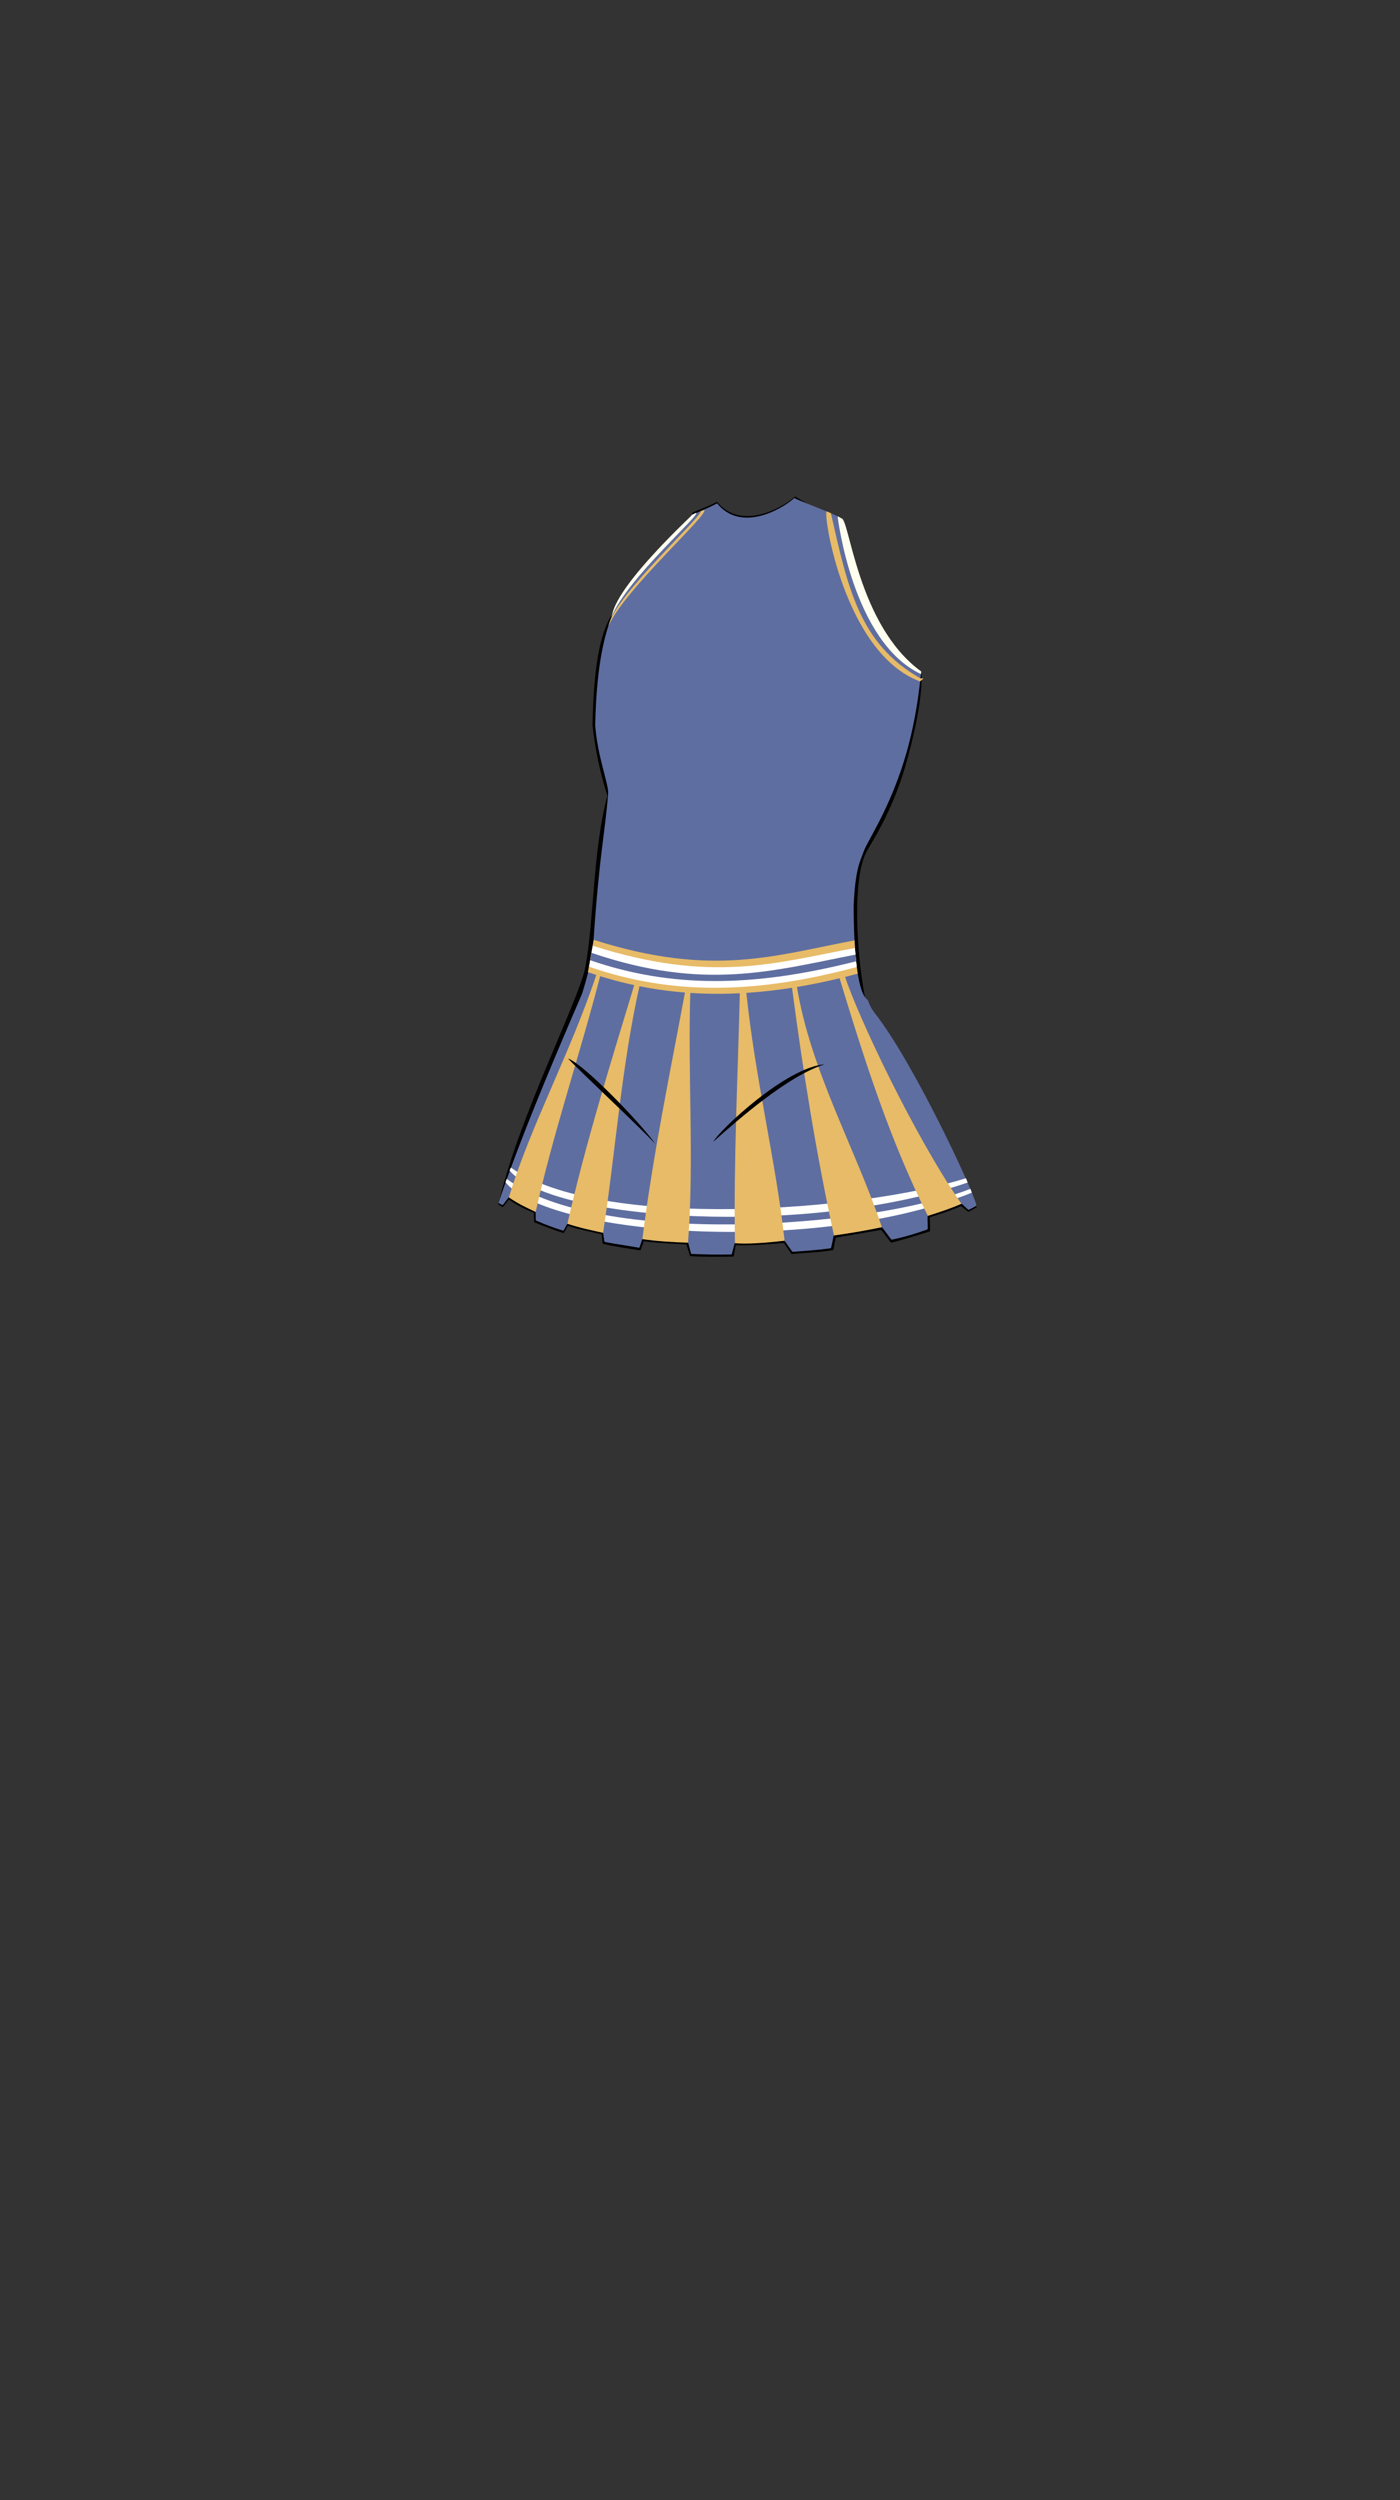 <svg viewBox="0 0 560 1e3"><rect x="0" y="0" width="560" height="1e3" fill="#333333" stroke="none"/><path id="path3282-5-4-0-5" class="shadow" d="m390.513 482.02c-1.12.419-2.586 1.448-3.062 1.625-.167.062-2.803-2.472-2.965-2.444-4.205.714-8.25 2.301-13.726 4.803-.209.096.265 4.986.053 5.08-4.016 1.788-8.602 3.381-14.012 4.365-.118.021-3.44-5.128-3.558-5.106-6.167 1.118-12.902 2.245-20.191 3.396-.276.044-.841 4.992-1.119 5.035-4.652.713-9.517 1.278-14.588 1.643-.175.013-2.663-4.569-2.839-4.556-6.765.477-13.802.781-21.056.864-.162.002-1.207 4.777-1.369 4.778-5.032.047-10.07.142-15.269-.188-.154-.01-.994-4.483-1.149-4.493-6.239-.407-12.528-.779-18.919-1.685-.166-.024-1.145 3.734-1.311 3.71-4.392-.634-8.806-1.416-13.229-2.362-.1-.021-.355-3.578-.455-3.6-4.949-1.066-9.908-2.317-14.86-3.77-.119-.035-1.644 2.836-1.762 2.801-3.634-1.074-6.95-2.575-10.561-3.891-.197-.072.071-3.458-.126-3.531-3.733-1.374-7.249-4.136-10.944-5.761-.055-.024-2.454 3.124-2.509 3.099-.521-.23-1.046-.517-1.566-.753-.005.022-.242.468-.239.484.003.015.913.778 1.926 1.237.165.075 2.394-3.102 2.558-2.974 1.544 1.208 4.763 3.178 9.846 5.259.056.023.115 3.759.171 3.78 3.28 1.254 7.431 3.055 11.818 4.344.081.024 1.563-2.948 1.643-2.92 4.209 1.476 8.47 2.218 13.469 3.381.098.023.402 3.802.5 3.825 4.524 1.047 9.883 1.857 15.029 2.629.113.017 1.345-3.687 1.459-3.67 5.528.819 10.905.896 16.963 1.303.093.006 1.378 4.653 1.471 4.659 5.43.362 11.538.262 17.356.186.161-.002.804-4.562.965-4.559 6.843.153 12.455-.3 19.179-.875.126-.011 2.969 4.4 3.094 4.389 5.45-.466 11.124-.584 16.656-1.579.179-.032.913-4.914 1.092-4.947 6.177-1.133 11.63-1.979 18.033-3.102.105-.018 3.893 5.068 3.998 5.085.747.119 15.313-4.388 15.587-4.501.12-.05-.158-5.528-.056-5.609.285-.227 6.977-2.022 12.428-4.479.053-.024 2.874 2.264 2.931 2.245 1.233-.403 2.266-1.286 3.313-1.71z"/><path id="path2188" d="m368.452 268.836c.401 1.404.829 12.9-6.36 37.779-5.427 18.782-14.382 31.751-14.978 33.209-6.505 10.167-4.464 42.056-1.062 59.38.0.0-48.692 15.866-60.201 44.204-2.061 4.012-2.108 11.818-3.468 16.104-.279.878-1.007 6.353-3.506 8.268-.269.206-1.137 1.148-4.583.282-.174-.044-1.373.717-3.618.036-5.834-1.769-6.67-8.86-6.766-9.288-1.674-7.404-46.12 12.617-60.093 19.38-2.602 1.26-4.329 2.964-4.329 2.964 8.107-34.783 32.231-81.266 34.671-94.44 3.507-18.933 2.944-46.554 8.78-68.419-.109-.846-4.143-11.743-5.925-28.17 1.294-80.389 29.95-37.61 52.034-56.962.976-2.021 1.685-20.516-12.225-27.795-.639-.334 5.495-2.257 10.02-4.659 9.247 11.381 25.182 3.129 31.262-2.139 1.503 1.127 9.102 4.897 7.886 5.696-25.727 16.91-30.902 28.848-29.459 29.068 3.14 1.522 66.546 33.432 67.652 34.257z" style="display:inline;fill-opacity:1;fill-rule:evenodd;fill:#000;opacity:1;stroke-dasharray:none;stroke-linecap:butt;stroke-linejoin:miter;stroke-miterlimit:4;stroke-opacity:1;stroke-width:0;stroke:#000"/><path id="path2191" d="m368.476 268.565c-.478 3.702-1.718 20.803-7.957 39.142-6.29 18.488-13.444 28.437-15.066 32.928-1.5 4.15-3.307 6.924-3.985 21.387-.019 17.638 1.416 35.353 5.613 37.907.618 1.783 1.496 3.587 2.95 5.446 15.571 19.919 39.315 70.934 40.462 76.501.044.215.055.362.03.437-.074.029-2.876 1.591-3.085 1.612-.25.025-2.669-2.576-2.903-2.472-3.765 1.67-8.27 3.288-13.368 4.812-.389.116.181 5.351-.204 5.485-4.803 1.673-8.414 2.874-14.271 4.093-.358.075-3.663-5.085-4.024-5.011-5.979 1.218-12.361 2.304-19.018 3.22-.379.052-1.008 5.182-1.388 5.233-5.751.771-9.108.935-15.171 1.425-.366.03-3.073-4.541-3.44-4.513-6.458.501-13.04.828-19.647.952-.302.006-1.134 4.607-1.436 4.612-5.722.091-10.31.028-15.999-.208-.274-.011-1.166-4.619-1.44-4.631-6.11-.272-12.16-.744-18.071-1.441-.224-.026-1.178 3.646-1.399 3.604-4.162-.797-9.053-1.405-13.833-2.359-.156-.031-.5-3.725-.656-3.757-4.88-.988-9.599-2.163-14.102-3.544-.227-.07-1.547 2.899-1.773 2.829-4.083-1.276-7.256-2.472-10.937-4.1-.173-.077.019-3.443-.154-3.52-3.81-1.713-7.379-3.623-10.662-5.745-.111-.072-2.382 3.179-2.502 3.124-.121-.056-1.347-.651-1.649-.852 11.704-34.786 33.554-83.528 33.582-84.122 3.528-11.469 3.694-15.204 4.431-20.792 2.442-35.734 4.571-42.472 5.865-58.894.216-3.814-4.299-14.782-5.188-27.32 1.224-53.463 14.969-58.372 38.856-84.05.492-.518 5.438-2.257 9.915-4.659 9.15 11.381 24.917 3.129 30.933-2.139 1.487 1.127 18.232 7.005 18.764 8.348 5.597 13.255 5.609 25.944 12.79 37.875 7.326 13.633 13.699 21.312 19.139 23.16z" style="display:inline;fill-opacity:1;fill-rule:evenodd;fill:#5f6ea0;opacity:1;stroke-dasharray:none;stroke-linecap:butt;stroke-linejoin:miter;stroke-miterlimit:4;stroke-opacity:1;stroke-width:0;stroke:#000"/><path style="display:inline;fill-opacity:1;fill:#fff;stroke-dasharray:none;stroke-linecap:butt;stroke-linejoin:miter;stroke-miterlimit:4;stroke-opacity:1;stroke-width:0;stroke:#000" d="m388.75 477.035c-62.865 25.27-169.338 17.195-186.57-4.194l.509-1.314c36.77 27.208 144.633 19.976 185.474 3.98.139.279.447 1.287.586 1.528z" id="path2329-3-0-26-1"/><path style="display:inline;fill-opacity:1;fill:#fff;stroke-dasharray:none;stroke-linecap:butt;stroke-linejoin:miter;stroke-miterlimit:4;stroke-opacity:1;stroke-width:0;stroke:#000" d="m387.062 472.983c-63.827 21.903-166.296 15.555-183.235-4.809l.499-1.179c36.096 25.322 140.222 17.523 182.043 4.274.139.279.554 1.384.693 1.714z" id="path2329-3-0-26-1-4"/><path style="fill-opacity:1;fill:#e7bb67;stroke-dasharray:none;stroke-linecap:butt;stroke-linejoin:miter;stroke-miterlimit:4;stroke-opacity:1;stroke-width:0;stroke:#000" d="m203.554 478.922c8.515-28.39 24.906-58.336 35.05-89.28l1.52.578c-8.385 32.419-18.879 63.043-25.848 94.54-4.195-1.967-6.858-3.208-10.722-5.838z" id="path2329"/><path style="display:inline;fill-opacity:1;fill:#e7bb67;stroke-dasharray:none;stroke-linecap:butt;stroke-linejoin:miter;stroke-miterlimit:4;stroke-opacity:1;stroke-width:0;stroke:#000" d="m226.958 489.464c7.245-32.073 17.37-64.501 26.937-96.11l2.038.431c-7.351 32.554-9.707 66.764-14.702 99.319-4.435-.946-9.838-2.125-14.272-3.639z" id="path2329-3"/><path style="display:inline;fill-opacity:1;fill:#e7bb67;stroke-dasharray:none;stroke-linecap:butt;stroke-linejoin:miter;stroke-miterlimit:4;stroke-opacity:1;stroke-width:0;stroke:#000" d="m256.96 495.623c4.125-33.297 11.211-67.27 17.207-99.632l1.985.319c-1.127 33.486 1.582 67.719-.947 100.737-5.909-.174-12.668-.585-18.245-1.424z" id="path2329-3-0"/><path style="display:inline;fill-opacity:1;fill:#e7bb67;stroke-dasharray:none;stroke-linecap:butt;stroke-linejoin:miter;stroke-miterlimit:4;stroke-opacity:1;stroke-width:0;stroke:#000" d="m293.98 497.231c-.558-32.668 1.135-66.013 1.963-100.529l2.538-.1c3.735 35.867 11.875 67.716 15.349 99.647-6.487.774-15.286 1.511-19.85.982z" id="path2329-3-0-2"/><path style="display:inline;fill-opacity:1;fill:#e7bb67;stroke-dasharray:none;stroke-linecap:butt;stroke-linejoin:miter;stroke-miterlimit:4;stroke-opacity:1;stroke-width:0;stroke:#000" d="m333.581 494.157c-7.047-32.55-12.399-65.665-16.833-99.522l1.966-.254c5.552 34.083 23.33 64.514 34.034 96.45-5.889 1.266-12.946 2.475-19.166 3.326z" id="path2329-3-0-2-4"/><path style="display:inline;fill-opacity:1;fill:#e7bb67;stroke-dasharray:none;stroke-linecap:butt;stroke-linejoin:miter;stroke-miterlimit:4;stroke-opacity:1;stroke-width:0;stroke:#000" d="m371.132 486.301c-15.124-30.249-25.054-61.322-35.329-95.097l2.096-.909c5.054 15.805 27.877 64.144 46.673 91.172-4.071 1.822-9.203 3.506-13.44 4.834z" id="path2329-3-0-2-4-9"/><path style="display:inline;fill-opacity:1;fill:#e7bb67;stroke-dasharray:none;stroke-linecap:butt;stroke-linejoin:miter;stroke-miterlimit:4;stroke-opacity:1;stroke-width:0;stroke:#000" d="m343.099 389.434c-40.861 10.967-75.236 10.746-107.931-.592l2.309-12.932c47.759 15.197 72.816 6.096 104.407.21-.19.575.636 10.285 1.216 13.314z" id="path2329-3-0-26"/><path style="display:inline;fill-opacity:1;fill:#fff;stroke-dasharray:none;stroke-linecap:butt;stroke-linejoin:miter;stroke-miterlimit:4;stroke-opacity:1;stroke-width:0;stroke:#000" d="m342.68 386.782c-40.861 10.967-74.338 11.222-107.033-.116l1.459-8.377c47.759 15.197 73.238 6.784 104.829.899.045.138.509 5.034.745 7.594z" id="path2329-3-0-26-7"/><path style="display:inline;fill-opacity:1;fill:#5f6ea0;stroke-dasharray:none;stroke-linecap:butt;stroke-linejoin:miter;stroke-miterlimit:4;stroke-opacity:1;stroke-width:0;stroke:#000" d="m342.498 384.481c-41.394 10.527-74.204 10.712-106.458-.427l.544-2.954c45.259 15.447 72.801 7.097 105.642.712.013.654.2 1.795.272 2.669z" id="path2329-3-0-26-0"/><path style="display:inline;fill-opacity:1;fill:ivory;stroke-dasharray:none;stroke-linecap:butt;stroke-linejoin:miter;stroke-miterlimit:4;stroke-opacity:1;stroke-width:0;stroke:#000" d="m368.397 269.614c-27.359-12.762-33.355-62.794-33.341-63.127l1.465.823c3.255-.36 6.387 42.705 31.926 61.226.013.654-.012.25-.049 1.078z" id="path2329-3-0-26-0-2"/><path style="display:inline;fill-opacity:1;fill:#e7bb67;stroke-dasharray:none;stroke-linecap:butt;stroke-linejoin:miter;stroke-miterlimit:4;stroke-opacity:1;stroke-width:0;stroke:#000" d="m368.032 272.573c-30.26-11.235-38.874-66.946-37.385-68.055l1.697.724c6.879 30.311 11.485 52.263 35.836 66.097-.046.197-2e-4.65-.148 1.234z" id="path2329-3-0-26-0-2-9"/><path style="display:inline;fill-opacity:1;fill:ivory;stroke-dasharray:none;stroke-linecap:butt;stroke-linejoin:miter;stroke-miterlimit:4;stroke-opacity:1;stroke-width:0;stroke:#000" d="m244.874 245.706c2.853-12.945 31.938-39.432 31.953-39.765l1.422-.767c3.255-.36-27.278 25.911-33.657 41.604.018-.253.283-1.13.282-1.072z" id="path2329-3-0-26-0-2-8"/><path style="display:inline;fill-opacity:1;fill:#e7bb67;stroke-dasharray:none;stroke-linecap:butt;stroke-linejoin:miter;stroke-miterlimit:4;stroke-opacity:1;stroke-width:0;stroke:#000" d="m243.785 249.063c3.506-11.84 37.319-42.74 36.461-44.549l1.328-.548c3.138.747-31.933 31.884-38.192 46.445.018-.253.316-.964.404-1.348z" id="path2329-3-0-26-0-2-8-5"/><path id="path3280-7-2-6" class="shadow" d="m329.9 425.682c-15.479 1.191-42.037 26.26-44.609 30.996 10.3-9.141 29.76-26.285 44.609-30.996z"/><path id="path3282-5-4-0" class="shadow" d="m262.158 457.53c-6.817-9.416-28.83-31.993-34.938-34.152 5.054 5.441 26.52 25.351 34.938 34.152z"/></svg>